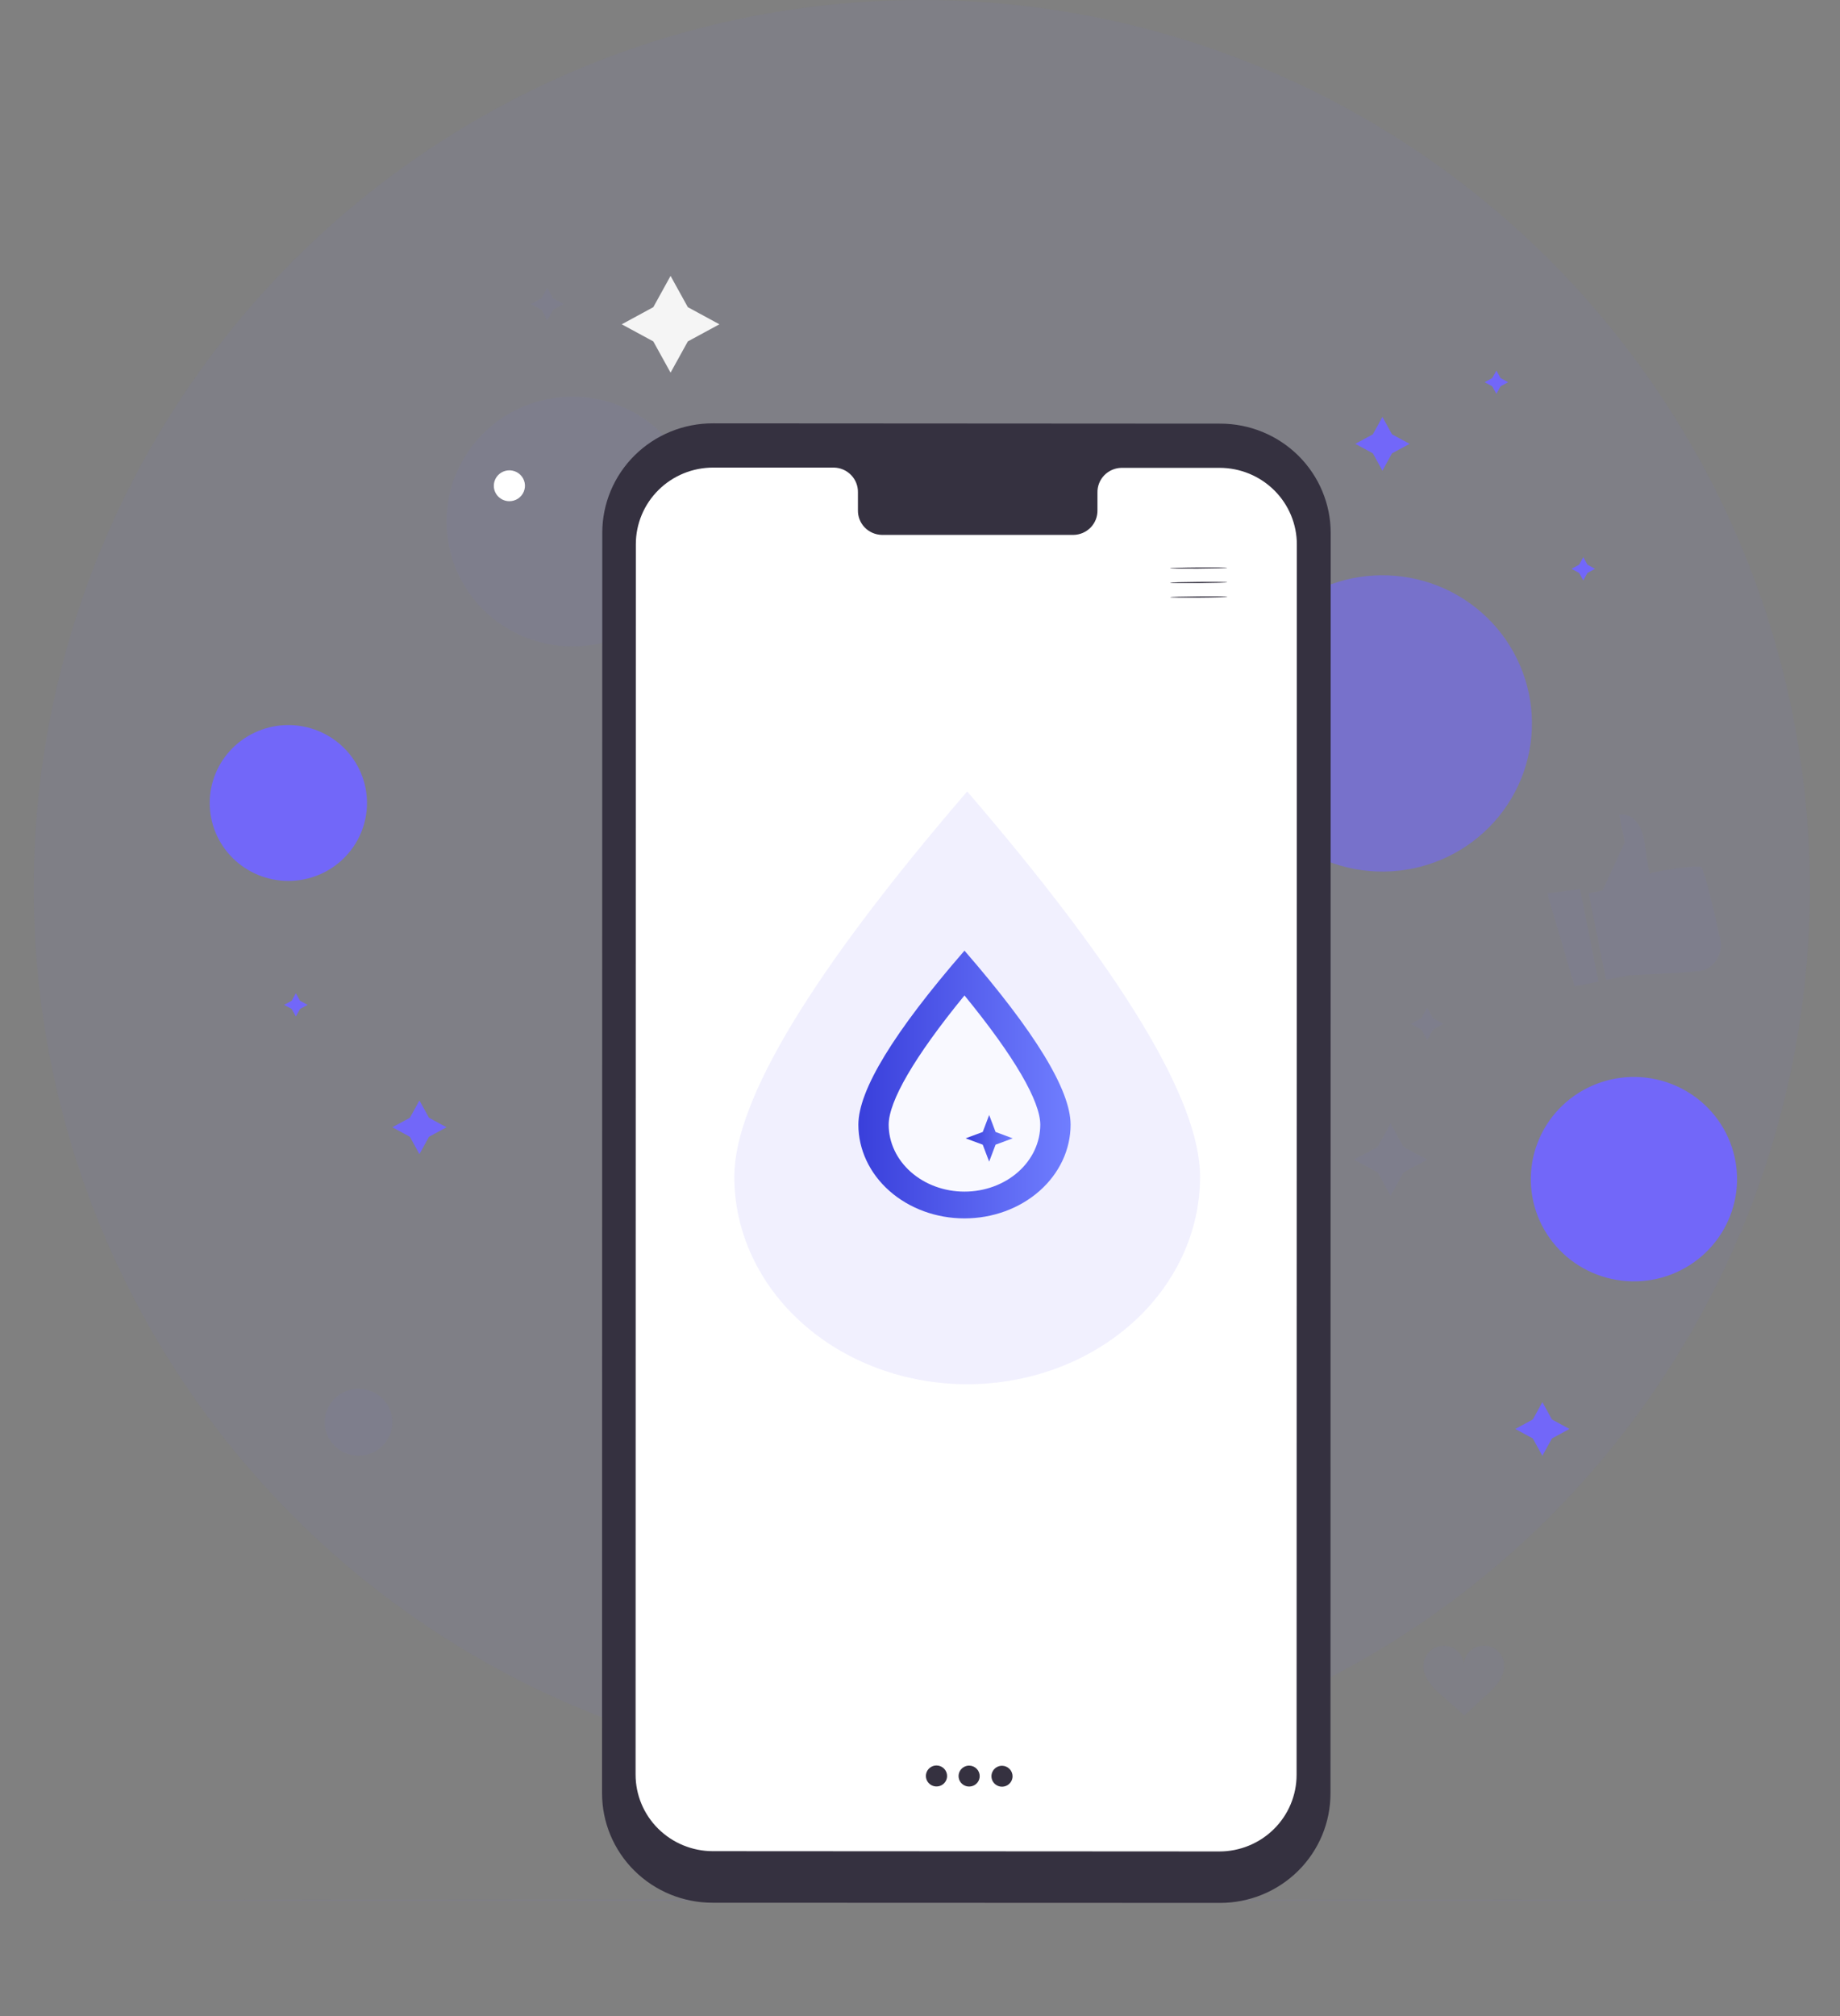 <svg width="273" height="299" viewBox="0 0 273 299" fill="none" xmlns="http://www.w3.org/2000/svg">
<rect x="0" y="0" width="273" height="299" fill="#808080" stroke="none"/>
<circle opacity="0.05" cx="136.763" cy="131.763" r="131.763" fill="#7267F9"/>
<path d="M84.949 95.877C79.987 95.877 75.23 93.925 71.722 90.45C68.213 86.975 66.243 82.263 66.243 77.349C66.243 72.434 68.213 67.721 71.722 64.246C75.23 60.772 79.987 58.819 84.949 58.819V58.819C89.91 58.819 94.668 60.772 98.176 64.246C101.684 67.721 103.655 72.434 103.655 77.349C103.655 82.263 101.684 86.975 98.176 90.45C94.668 93.925 89.91 95.877 84.949 95.877Z" fill="#7267F9" fill-opacity="0.05"/>
<path d="M75.556 74.331C76.014 74.335 76.463 74.205 76.845 73.956C77.228 73.707 77.527 73.351 77.705 72.934C77.884 72.516 77.933 72.055 77.846 71.61C77.759 71.165 77.541 70.755 77.219 70.433C76.897 70.111 76.485 69.891 76.037 69.801C75.588 69.711 75.123 69.755 74.699 69.927C74.276 70.1 73.914 70.393 73.659 70.77C73.404 71.147 73.268 71.59 73.268 72.043C73.267 72.647 73.507 73.226 73.936 73.655C74.364 74.084 74.947 74.327 75.556 74.331V74.331Z" fill="white"/>
<path d="M99.492 40.92L102.053 45.555L106.738 48.097L102.053 50.634L99.492 55.269L96.931 50.634L92.247 48.097L96.931 45.555L99.492 40.92Z" fill="#F5F5F5"/>
<path d="M206.317 166.599L208.239 170.082L211.75 171.981L208.239 173.884L206.317 177.367L204.395 173.884L200.884 171.981L204.395 170.082L206.317 166.599Z" fill="#7267F9" fill-opacity="0.05"/>
<path d="M211.75 149.422L212.618 150.991L214.201 151.851L212.618 152.711L211.75 154.279L210.887 152.711L209.298 151.851L210.887 150.991L211.75 149.422Z" fill="#7267F9" fill-opacity="0.05"/>
<path d="M81.196 42.662L82.064 44.236L83.647 45.09L82.064 45.95L81.196 47.519L80.333 45.95L78.744 45.09L80.333 44.236L81.196 42.662Z" fill="#7267F9" fill-opacity="0.05"/>
<path d="M223.117 246.464C222.981 245.77 222.601 245.147 222.043 244.706C221.486 244.264 220.789 244.033 220.076 244.054C219.363 244.075 218.68 244.346 218.15 244.819C217.62 245.292 217.277 245.937 217.182 246.637C217.083 245.938 216.736 245.296 216.204 244.826C215.672 244.356 214.988 244.089 214.275 244.072C213.562 244.056 212.867 244.29 212.312 244.734C211.758 245.178 211.38 245.803 211.247 246.496C211.105 247.522 211.367 248.562 211.979 249.401C212.585 250.228 213.297 250.973 214.098 251.618C215.19 252.575 216.178 253.468 217.259 254.42C218.351 253.457 219.241 252.554 220.311 251.591C221.108 250.939 221.814 250.186 222.413 249.352C223.011 248.513 223.263 247.48 223.117 246.464V246.464Z" fill="#7267F9" fill-opacity="0.05"/>
<path d="M235.703 132.462L237.772 132.056L241.048 124.928L240.229 120.834C240.229 120.834 243.39 120.012 244.089 125.447C244.788 130.883 244.919 129.439 244.919 129.439C244.919 129.439 251.717 128.13 252.399 128.6C252.896 128.946 254.42 135.599 255.217 139.211C255.437 140.077 255.359 140.992 254.994 141.808C254.628 142.625 253.998 143.297 253.202 143.717C252.975 143.827 252.735 143.907 252.487 143.955C250.794 144.29 241.862 144.625 241.862 144.625L238.285 145.328L235.703 132.462Z" fill="#7267F9" fill-opacity="0.05"/>
<path d="M229.549 132.5L233.628 146.28L237.177 145.582L234.425 131.84L229.549 132.5Z" fill="#7267F9" fill-opacity="0.05"/>
<path d="M256.877 281.824C256.877 281.905 202.73 281.964 135.954 281.964C69.178 281.964 15.015 281.905 15.015 281.824C15.015 281.743 69.151 281.683 135.954 281.683C202.757 281.683 256.877 281.748 256.877 281.824Z" fill="#7267F9" fill-opacity="0.05"/>
<path opacity="0.6" d="M214.813 127.054C209.521 129.601 203.425 129.963 197.864 128.059C192.304 126.156 187.734 122.142 185.16 116.902V116.902C182.587 111.661 182.222 105.622 184.144 100.114C186.066 94.606 190.117 90.079 195.408 87.529V87.529C198.028 86.267 200.873 85.529 203.781 85.356C206.69 85.183 209.604 85.579 212.357 86.522C215.111 87.464 217.65 88.935 219.83 90.85C222.01 92.764 223.787 95.086 225.061 97.681V97.681C226.336 100.276 227.081 103.094 227.256 105.975C227.43 108.856 227.03 111.742 226.079 114.47C225.127 117.197 223.642 119.712 221.709 121.872C219.776 124.031 217.433 125.792 214.813 127.054V127.054Z" fill="#7267F9"/>
<path d="M236.964 189.038C235.086 188.329 233.368 187.26 231.908 185.892C230.448 184.525 229.274 182.885 228.454 181.068C227.634 179.25 227.184 177.291 227.129 175.301C227.074 173.311 227.416 171.33 228.135 169.471V169.471C228.851 167.611 229.929 165.909 231.31 164.463C232.69 163.016 234.344 161.853 236.178 161.04C238.012 160.228 239.99 159.781 241.999 159.726C244.008 159.671 246.007 160.009 247.884 160.72V160.72C249.762 161.43 251.48 162.499 252.94 163.866C254.4 165.234 255.574 166.873 256.394 168.691C257.214 170.508 257.664 172.468 257.719 174.458C257.774 176.448 257.432 178.429 256.713 180.288V180.288C255.997 182.148 254.919 183.849 253.538 185.296C252.158 186.743 250.504 187.905 248.67 188.718C246.836 189.531 244.858 189.978 242.849 190.032C240.84 190.087 238.841 189.75 236.964 189.038V189.038Z" fill="#7267F9"/>
<path d="M42.782 130.649C39.687 130.649 36.72 129.432 34.532 127.264C32.343 125.097 31.114 122.157 31.114 119.092V119.092C31.114 116.027 32.343 113.087 34.532 110.919C36.72 108.752 39.687 107.534 42.782 107.534V107.534C44.314 107.534 45.831 107.833 47.247 108.414C48.663 108.995 49.949 109.846 51.032 110.919C52.116 111.993 52.975 113.267 53.562 114.669C54.148 116.071 54.45 117.574 54.45 119.092V119.092C54.45 120.61 54.148 122.113 53.562 123.515C52.975 124.917 52.116 126.191 51.032 127.264C49.949 128.338 48.663 129.189 47.247 129.77C45.831 130.35 44.314 130.649 42.782 130.649Z" fill="#7267F9"/>
<path d="M53.192 215.9C52.533 215.9 51.881 215.772 51.273 215.522C50.664 215.272 50.111 214.906 49.646 214.445C49.18 213.983 48.81 213.435 48.558 212.832C48.306 212.228 48.176 211.582 48.176 210.929C48.176 210.276 48.306 209.629 48.558 209.026C48.81 208.423 49.18 207.874 49.646 207.413C50.111 206.951 50.664 206.585 51.273 206.335C51.881 206.086 52.533 205.958 53.192 205.958V205.958C53.851 205.957 54.504 206.084 55.113 206.334C55.722 206.583 56.276 206.949 56.742 207.411C57.208 207.872 57.578 208.421 57.831 209.024C58.083 209.628 58.213 210.275 58.213 210.929C58.213 211.582 58.083 212.229 57.831 212.833C57.578 213.437 57.208 213.985 56.742 214.447C56.276 214.909 55.722 215.274 55.113 215.524C54.504 215.773 53.851 215.901 53.192 215.9V215.9Z" fill="#7267F9" fill-opacity="0.05"/>
<path d="M180.995 282.218L105.707 282.191C101.363 282.191 97.197 280.482 94.125 277.439C91.053 274.396 89.327 270.27 89.327 265.966L89.36 79.011C89.36 76.878 89.785 74.765 90.61 72.795C91.435 70.824 92.645 69.034 94.169 67.527C95.694 66.02 97.503 64.826 99.494 64.012C101.485 63.199 103.619 62.782 105.773 62.786L181.055 62.83C185.399 62.83 189.566 64.539 192.638 67.582C195.709 70.625 197.435 74.751 197.435 79.055L197.402 265.966C197.406 268.102 196.984 270.217 196.161 272.19C195.338 274.163 194.129 275.956 192.605 277.466C191.081 278.976 189.27 280.173 187.278 280.989C185.286 281.804 183.151 282.222 180.995 282.218V282.218Z" fill="#353140"/>
<path d="M180.973 69.385H166.373C165.415 69.407 164.505 69.804 163.841 70.489C163.177 71.174 162.814 72.091 162.83 73.04V75.664C162.841 76.135 162.758 76.604 162.585 77.043C162.413 77.483 162.155 77.884 161.826 78.225C161.497 78.566 161.103 78.838 160.667 79.028C160.231 79.218 159.762 79.321 159.286 79.33H130.834C130.358 79.32 129.889 79.216 129.453 79.026C129.017 78.836 128.623 78.562 128.294 78.222C127.965 77.88 127.707 77.479 127.535 77.039C127.363 76.599 127.28 76.13 127.291 75.658V73.019C127.31 72.067 126.948 71.147 126.284 70.459C125.62 69.77 124.708 69.371 123.747 69.347H118.604H105.833C104.325 69.343 102.831 69.634 101.437 70.203C100.042 70.773 98.775 71.609 97.707 72.664C96.64 73.719 95.793 74.972 95.215 76.352C94.637 77.731 94.34 79.21 94.34 80.704L94.301 263.187C94.301 266.199 95.509 269.088 97.66 271.218C99.81 273.347 102.726 274.544 105.767 274.544L180.908 274.587C182.414 274.587 183.905 274.294 185.296 273.723C186.687 273.152 187.951 272.315 189.015 271.261C190.08 270.206 190.925 268.954 191.501 267.576C192.077 266.198 192.374 264.721 192.374 263.23L192.412 80.742C192.412 77.734 191.208 74.85 189.063 72.721C186.919 70.591 184.01 69.392 180.973 69.385Z" fill="white"/>
<path d="M182.071 84.209C182.071 84.257 180.171 84.311 177.834 84.328C175.497 84.344 173.591 84.328 173.591 84.279C173.591 84.23 175.486 84.171 177.828 84.155C180.171 84.138 182.071 84.16 182.071 84.209Z" fill="#353140"/>
<path d="M182.087 86.356C182.087 86.404 180.193 86.459 177.85 86.48C175.508 86.502 173.608 86.48 173.608 86.426C173.608 86.372 175.508 86.323 177.85 86.302C180.193 86.28 182.087 86.307 182.087 86.356Z" fill="#353140"/>
<path d="M182.109 88.503C182.109 88.552 180.209 88.611 177.867 88.627C175.524 88.644 173.63 88.627 173.624 88.573C173.619 88.519 175.524 88.471 177.867 88.449C180.209 88.427 182.109 88.454 182.109 88.503Z" fill="#353140"/>
<path d="M140.52 263.419C140.515 263.726 140.418 264.025 140.241 264.278C140.065 264.531 139.817 264.726 139.528 264.84C139.24 264.953 138.924 264.979 138.62 264.915C138.317 264.851 138.039 264.7 137.823 264.48C137.606 264.26 137.46 263.982 137.402 263.679C137.345 263.377 137.379 263.065 137.501 262.782C137.622 262.5 137.826 262.259 138.085 262.09C138.344 261.921 138.648 261.832 138.959 261.834C139.166 261.837 139.372 261.879 139.562 261.96C139.753 262.041 139.926 262.158 140.072 262.306C140.217 262.453 140.331 262.627 140.408 262.818C140.485 263.009 140.523 263.213 140.52 263.419V263.419Z" fill="#353140"/>
<path d="M145.358 263.441C145.351 263.746 145.254 264.044 145.077 264.295C144.901 264.546 144.654 264.74 144.367 264.852C144.08 264.964 143.765 264.99 143.463 264.926C143.161 264.862 142.885 264.711 142.67 264.492C142.454 264.274 142.308 263.997 142.251 263.696C142.194 263.395 142.228 263.085 142.348 262.803C142.468 262.522 142.67 262.281 142.928 262.113C143.185 261.944 143.487 261.855 143.796 261.856C144.004 261.857 144.21 261.9 144.401 261.98C144.592 262.061 144.766 262.178 144.911 262.326C145.056 262.473 145.17 262.647 145.247 262.839C145.324 263.03 145.361 263.235 145.358 263.441V263.441Z" fill="#353140"/>
<path d="M150.234 263.462C150.227 263.768 150.13 264.065 149.953 264.316C149.777 264.567 149.53 264.761 149.243 264.874C148.955 264.986 148.641 265.012 148.339 264.948C148.037 264.884 147.761 264.733 147.545 264.514C147.33 264.295 147.184 264.018 147.127 263.718C147.07 263.417 147.103 263.107 147.224 262.825C147.344 262.543 147.546 262.303 147.803 262.135C148.061 261.966 148.363 261.877 148.672 261.878C148.88 261.88 149.085 261.923 149.276 262.003C149.467 262.084 149.64 262.202 149.785 262.349C149.93 262.496 150.044 262.67 150.121 262.861C150.198 263.052 150.236 263.257 150.234 263.462V263.462Z" fill="#353140"/>
<path d="M222.02 54.955L222.637 56.075L223.762 56.686L222.637 57.297L222.02 58.411L221.403 57.297L220.278 56.686L221.403 56.075L222.02 54.955Z" fill="#7267F9"/>
<path d="M234.911 82.629L235.528 83.749L236.653 84.36L235.528 84.971L234.911 86.085L234.294 84.971L233.164 84.36L234.294 83.749L234.911 82.629Z" fill="#7267F9"/>
<path d="M43.896 147.301L44.513 148.421L45.643 149.032L44.513 149.638L43.896 150.757L43.279 149.638L42.154 149.032L43.279 148.421L43.896 147.301Z" fill="#7267F9"/>
<path d="M205.11 61.834L206.535 64.414L209.14 65.826L206.535 67.232L205.11 69.812L203.691 67.232L201.086 65.826L203.691 64.414L205.11 61.834Z" fill="#7267F9"/>
<path d="M62.232 163.208L63.651 165.777L66.25 167.183L63.651 168.595L62.232 171.164L60.812 168.595L58.213 167.183L60.812 165.777L62.232 163.208Z" fill="#7267F9"/>
<path d="M228.842 207.946L230.262 210.521L232.855 211.927L230.262 213.333L228.842 215.907L227.422 213.333L224.824 211.927L227.422 210.521L228.842 207.946Z" fill="#7267F9"/>
<g opacity="0.1">
<path d="M143.5 117.377C166.538 144.147 178.054 163.194 178.054 174.522C178.054 178.562 177.16 182.564 175.424 186.297C173.687 190.03 171.142 193.422 167.933 196.279C164.725 199.137 160.915 201.403 156.723 202.95C152.531 204.496 148.038 205.292 143.5 205.292C138.962 205.292 134.469 204.496 130.277 202.95C126.085 201.403 122.275 199.137 119.067 196.279C115.858 193.422 113.313 190.03 111.576 186.297C109.84 182.564 108.946 178.562 108.946 174.522C108.946 163.194 120.462 144.147 143.5 117.377V117.377Z" fill="#7267F9"/>
</g>
<path d="M143.185 144.908C132.001 153.599 120.398 179.24 143.185 178.141C166.155 177.034 155.057 154.963 143.185 144.908Z" fill="#F9F9FF"/>
<path d="M131.854 166.799C131.854 169.432 133.039 171.957 135.148 173.819C137.257 175.681 140.117 176.727 143.099 176.727C146.082 176.727 148.942 175.681 151.051 173.819C153.16 171.957 154.345 169.432 154.345 166.799C154.345 163.372 150.611 156.81 143.099 147.633C135.587 156.81 131.854 163.372 131.854 166.799ZM143.099 140.988C153.596 153.079 158.843 161.683 158.843 166.799C158.843 170.486 157.184 174.021 154.232 176.627C151.279 179.234 147.275 180.698 143.099 180.698C138.924 180.698 134.919 179.234 131.967 176.627C129.015 174.021 127.356 170.486 127.356 166.799C127.356 161.683 132.603 153.079 143.099 140.988Z" fill="url(#paint0_linear)"/>
<g clip-path="url(#clip0)">
<path d="M146.761 165.365L145.809 167.88L143.27 168.823L145.809 169.766L146.761 172.281L147.713 169.766L150.252 168.823L147.713 167.88L146.761 165.365Z" fill="url(#paint1_linear)"/>
</g>
<defs>
<linearGradient id="paint0_linear" x1="127.356" y1="160.843" x2="158.843" y2="160.843" gradientUnits="userSpaceOnUse">
<stop stop-color="#393FDB"/>
<stop offset="1" stop-color="#707EFF"/>
</linearGradient>
<linearGradient id="paint1_linear" x1="143.27" y1="168.823" x2="150.252" y2="168.823" gradientUnits="userSpaceOnUse">
<stop stop-color="#393FDB"/>
<stop offset="1" stop-color="#707EFF"/>
</linearGradient>
<clipPath id="clip0">
<rect width="7.617" height="7.545" fill="white" transform="translate(142.953 165.051)"/>
</clipPath>
</defs>
</svg>
